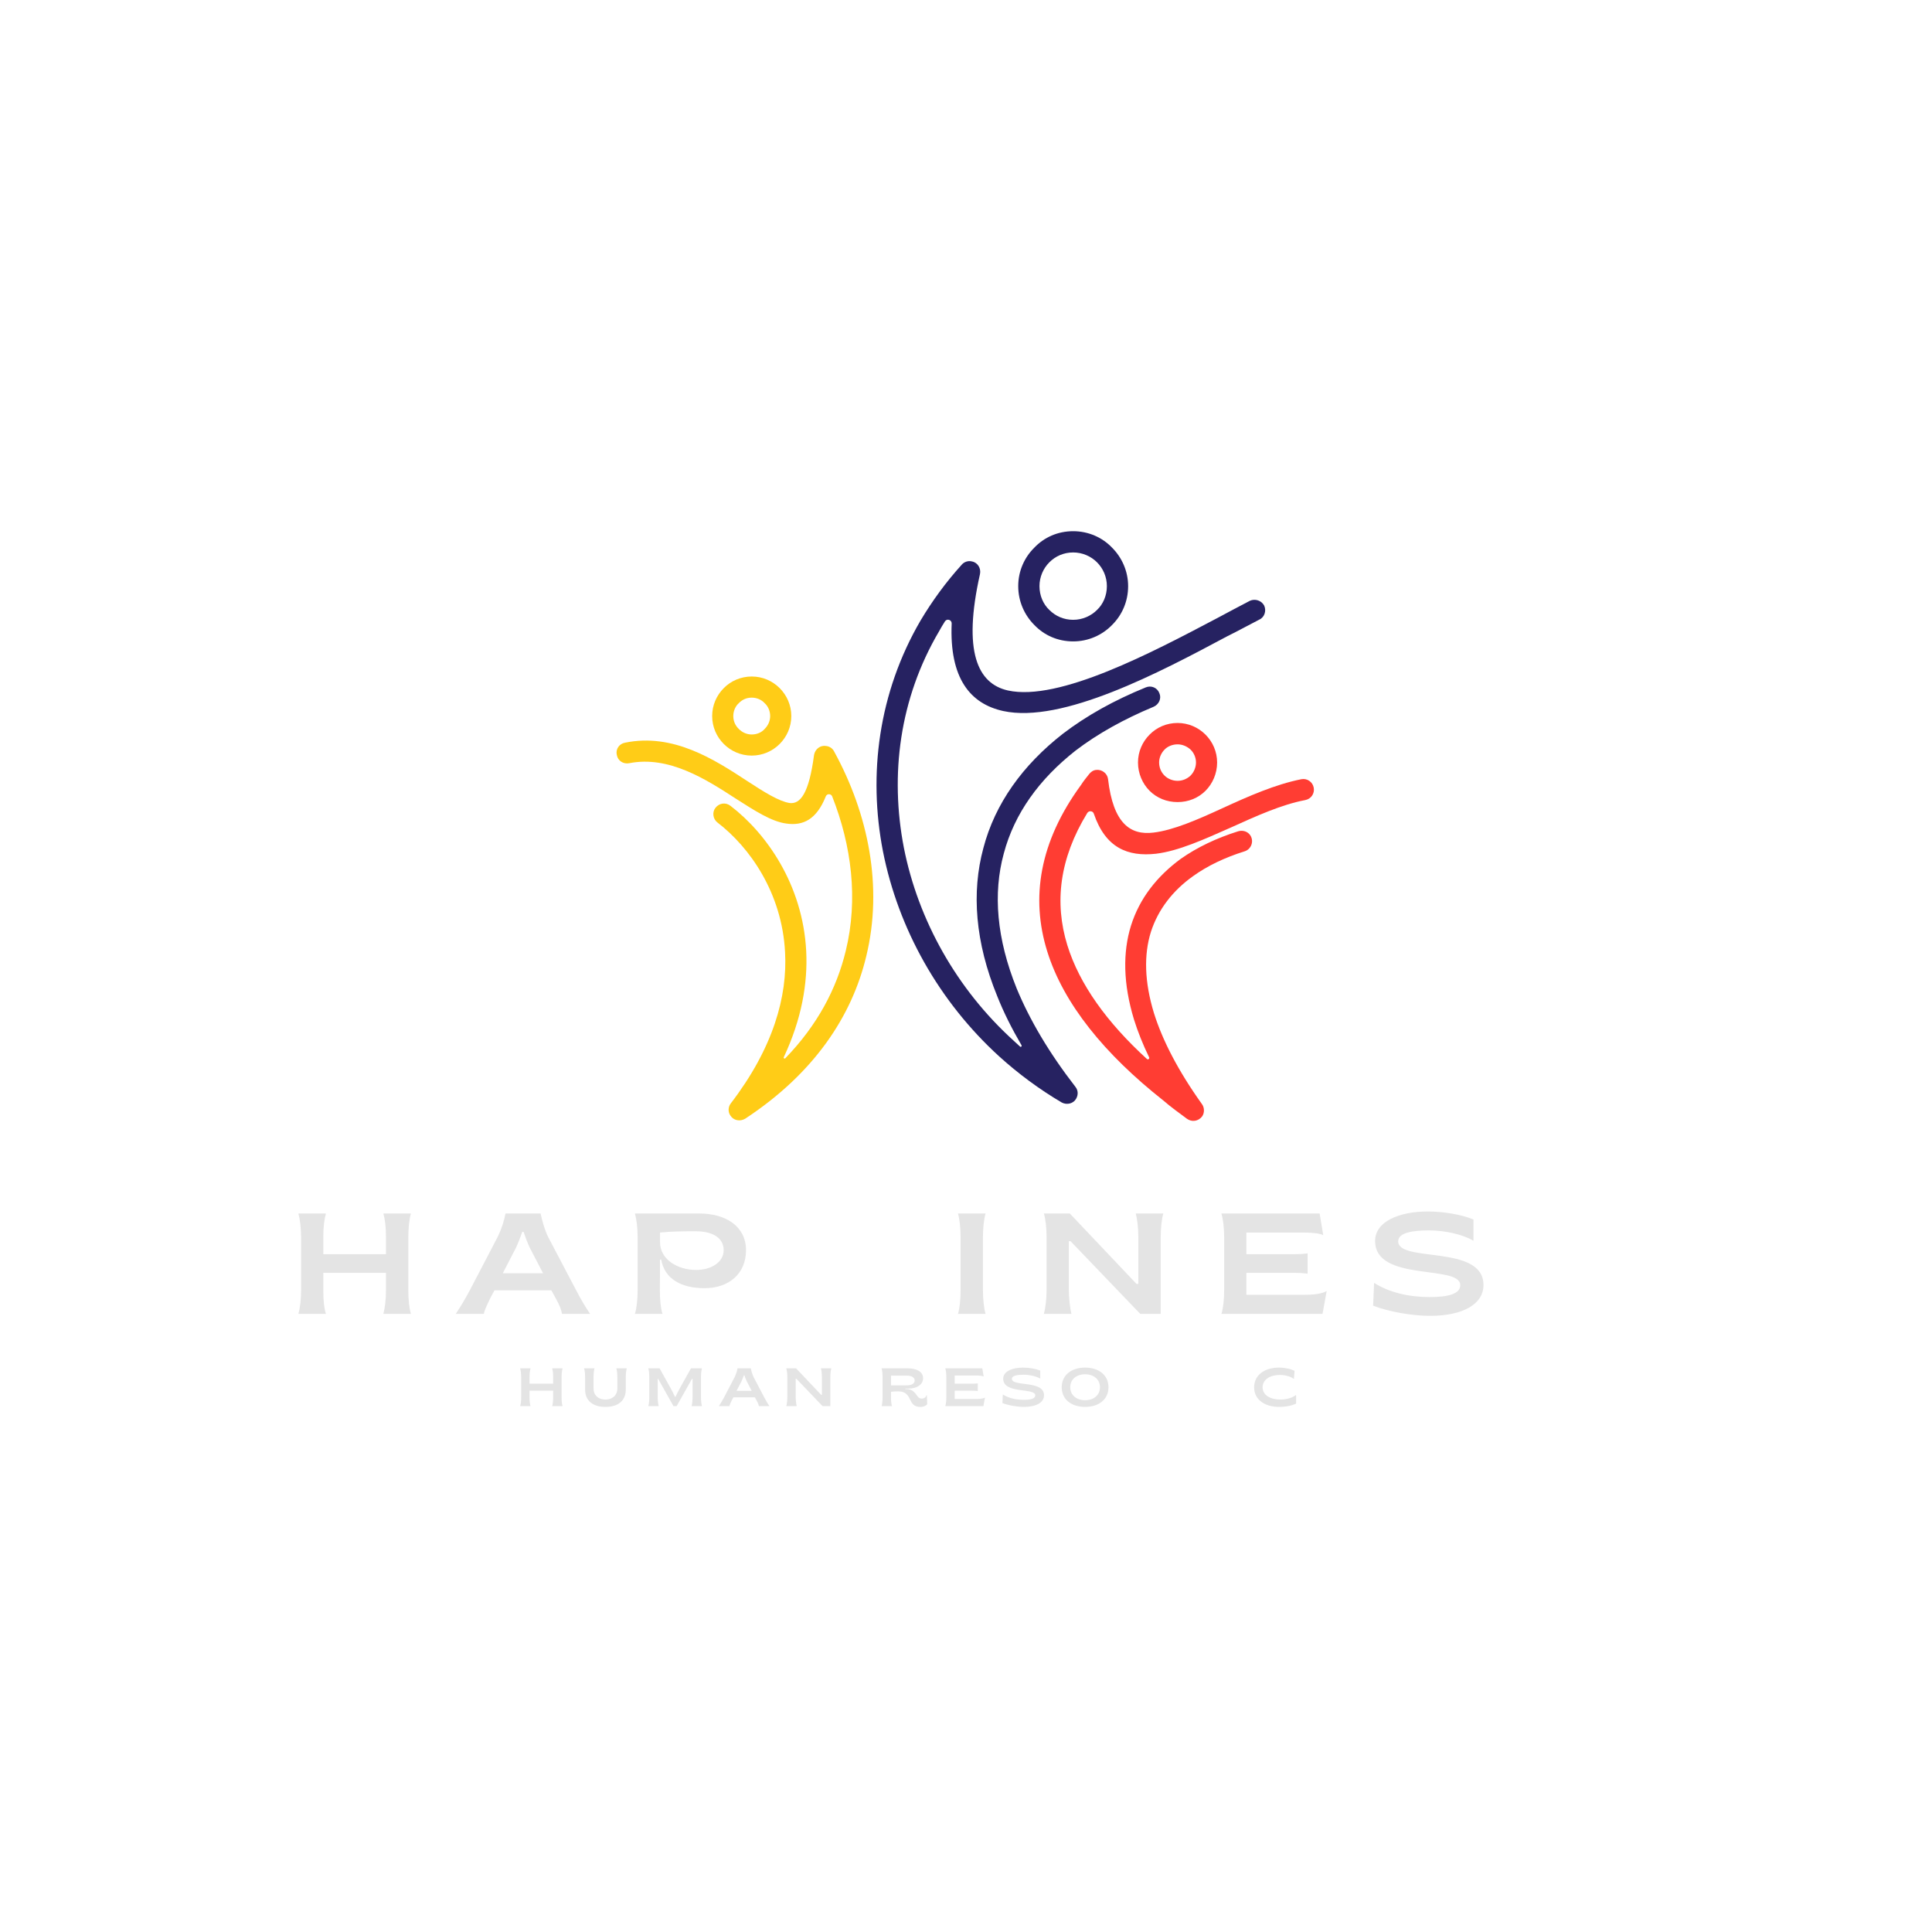 <svg xmlns="http://www.w3.org/2000/svg" width="375" viewBox="0 0 375 375" height="375" version="1.0"><defs><clipPath id="a"><path d="M 201 149 L 255.203 149 L 255.203 217.84 L 201 217.84 Z M 201 149"/></clipPath><clipPath id="b"><path d="M 119.453 143 L 170 143 L 170 217.84 L 119.453 217.84 Z M 119.453 143"/></clipPath><clipPath id="c"><path d="M 197 103.105 L 219 103.105 L 219 125 L 197 125 Z M 197 103.105"/></clipPath></defs><path fill="#262261" d="M 242.602 116.613 C 243.602 116.16 244.855 116.547 245.379 117.547 C 245.836 118.551 245.449 119.805 244.445 120.258 C 242.602 121.195 240.48 122.379 238.086 123.562 C 225.098 130.512 206.16 140.512 194.699 138.004 C 188.316 136.594 184.262 131.648 184.719 121.012 C 184.738 120.305 183.805 120.008 183.418 120.602 C 183.008 121.238 182.621 121.898 182.258 122.559 C 174.578 135.613 172.707 150.441 175.441 164.543 C 178.223 178.645 185.719 192.016 196.773 202.02 L 197.98 203.133 C 198.141 203.293 198.391 203.09 198.277 202.883 C 196.387 199.648 194.812 196.504 193.582 193.406 C 189.273 182.883 188.547 173.199 190.871 164.613 C 193.125 156 198.48 148.531 206.297 142.426 C 210.879 138.918 216.234 135.934 222.387 133.426 C 223.457 132.973 224.641 133.496 225.031 134.543 C 225.484 135.547 224.961 136.73 223.914 137.184 C 218.148 139.578 213.043 142.426 208.805 145.66 C 201.719 151.219 196.887 157.914 194.836 165.66 C 192.715 173.406 193.445 182.223 197.344 191.879 C 199.848 197.918 203.562 204.273 208.734 210.949 C 209.262 211.609 209.328 212.473 208.871 213.27 C 208.348 214.207 207.094 214.523 206.094 214 C 201.719 211.426 197.617 208.375 193.969 205.07 C 182.258 194.41 174.371 180.309 171.387 165.273 C 168.469 150.305 170.52 134.43 178.68 120.441 C 180.934 116.66 183.578 113.016 186.699 109.574 C 187.156 109.051 187.953 108.777 188.684 108.984 C 189.754 109.188 190.461 110.305 190.211 111.445 C 186.836 126.477 189.754 132.699 195.633 134.02 C 205.57 136.207 223.707 126.594 236.242 119.984 C 238.566 118.734 240.684 117.617 242.602 116.613 Z M 242.602 116.613"/><g clip-path="url(#a)"><path fill="#FF3D33" d="M 252.605 151.242 C 253.719 151.035 254.793 151.766 254.996 152.902 C 255.203 154.02 254.473 155.09 253.332 155.297 C 248.754 156.16 243.785 158.418 238.953 160.602 C 233.711 162.926 228.746 165.184 224.391 165.707 C 218.879 166.32 214.57 164.566 212.312 157.938 C 212.133 157.367 211.355 157.301 211.039 157.801 C 205.613 166.664 204.633 175.227 207.164 183.453 C 209.512 191.059 214.891 198.488 222.613 205.547 C 222.844 205.754 223.16 205.504 223.047 205.23 C 221.816 202.699 220.836 200.219 220.109 197.895 C 217.988 190.945 217.922 184.84 219.516 179.691 C 221.18 174.387 224.551 170.102 229.176 166.707 C 232.344 164.477 236.105 162.676 240.32 161.355 C 241.211 161.082 242.191 161.379 242.691 162.152 C 243.441 163.312 242.852 164.863 241.551 165.25 C 237.77 166.434 234.395 168.031 231.547 170.078 C 227.652 172.859 224.801 176.504 223.391 180.879 C 222 185.32 222.137 190.605 223.98 196.641 C 225.645 201.949 228.676 207.828 233.258 214.25 C 233.781 214.91 233.848 215.98 233.324 216.711 C 232.594 217.645 231.344 217.828 230.406 217.168 C 228.812 215.98 227.219 214.844 225.781 213.59 C 214.387 204.594 206.434 194.844 203.266 184.66 C 200.031 174.27 201.742 163.406 209.832 152.355 C 210.285 151.629 210.832 150.969 211.355 150.305 C 211.699 149.852 212.156 149.508 212.746 149.441 C 213.863 149.305 214.934 150.102 215.07 151.219 C 216.074 159.898 219.445 162.152 223.891 161.605 C 227.742 161.148 232.438 159.102 237.336 156.844 C 242.348 154.543 247.566 152.242 252.605 151.242 Z M 252.605 151.242"/></g><g clip-path="url(#b)"><path fill="#FFCC17" d="M 122.117 148.141 C 121 148.348 119.93 147.688 119.727 146.547 C 119.453 145.43 120.18 144.359 121.32 144.156 C 130.664 142.242 138.617 147.391 145.09 151.629 C 148.324 153.746 151.172 155.523 153.246 155.863 C 155.367 156.137 157.031 153.953 158.008 146.523 C 158.215 145.41 159.195 144.613 160.332 144.793 C 161.062 144.863 161.656 145.316 161.93 145.91 C 168.559 158.027 171.41 172.129 168.148 185.57 C 165.371 197.234 158.008 208.352 144.633 217.145 C 143.629 217.734 142.375 217.484 141.785 216.551 C 141.262 215.824 141.328 214.82 141.852 214.16 C 150.125 203.363 152.859 193.359 152.379 184.82 C 151.789 173.293 145.5 164.43 139.254 159.645 C 138.391 158.984 138.184 157.664 138.867 156.801 C 139.598 155.863 140.852 155.684 141.785 156.41 C 148.734 161.719 155.82 171.695 156.484 184.613 C 156.801 190.879 155.594 197.824 152.129 205.207 C 152.039 205.391 152.289 205.57 152.426 205.41 C 158.648 198.988 162.387 191.926 164.164 184.547 C 166.602 174.566 165.301 164.133 161.52 154.566 C 161.289 154.02 160.516 154.02 160.289 154.566 C 158.512 159.031 155.914 160.328 152.633 159.852 C 149.715 159.465 146.48 157.344 142.832 155.023 C 137.02 151.242 129.797 146.617 122.117 148.141 Z M 122.117 148.141"/></g><g clip-path="url(#c)"><path fill="#262261" d="M 208.305 103.105 C 211.219 103.105 213.934 104.289 215.848 106.297 C 217.762 108.207 218.969 110.875 218.969 113.766 C 218.969 116.75 217.781 119.395 215.848 121.309 C 213.934 123.289 211.219 124.496 208.305 124.496 C 205.316 124.496 202.676 123.312 200.762 121.309 C 198.848 119.395 197.637 116.73 197.637 113.766 C 197.637 110.852 198.824 108.207 200.762 106.297 C 202.676 104.289 205.316 103.105 208.305 103.105 Z M 212.93 109.145 C 211.746 107.957 210.082 107.23 208.305 107.23 C 206.457 107.23 204.863 107.957 203.676 109.145 C 202.492 110.328 201.762 111.992 201.762 113.766 C 201.762 115.613 202.492 117.273 203.676 118.391 C 204.863 119.574 206.457 120.305 208.305 120.305 C 210.082 120.305 211.746 119.574 212.93 118.391 C 214.113 117.273 214.844 115.613 214.844 113.766 C 214.844 111.969 214.113 110.328 212.93 109.145 Z M 212.93 109.145"/></g><path fill="#FF3D33" d="M 228.562 140.328 C 230.68 140.328 232.594 141.195 233.984 142.586 C 235.375 143.973 236.242 145.887 236.242 148.004 C 236.242 150.125 235.375 152.105 233.984 153.496 C 232.594 154.887 230.68 155.684 228.562 155.684 C 226.441 155.684 224.527 154.887 223.137 153.496 C 221.75 152.105 220.883 150.125 220.883 148.004 C 220.883 145.887 221.75 143.973 223.137 142.586 C 224.527 141.172 226.441 140.328 228.562 140.328 Z M 231.07 145.477 C 230.406 144.887 229.543 144.477 228.562 144.477 C 227.582 144.477 226.648 144.863 226.055 145.477 C 225.395 146.137 224.984 147.07 224.984 147.984 C 224.984 148.984 225.371 149.898 226.055 150.559 C 226.648 151.148 227.582 151.559 228.562 151.559 C 229.543 151.559 230.406 151.172 231.07 150.559 C 231.73 149.898 232.141 148.961 232.141 147.984 C 232.141 147.07 231.754 146.137 231.07 145.477 Z M 231.07 145.477"/><path fill="#FFCC17" d="M 145.91 131.309 C 148.027 131.309 149.941 132.172 151.332 133.562 C 152.723 134.953 153.59 136.867 153.59 138.984 C 153.59 141.102 152.723 143.016 151.332 144.406 C 149.941 145.797 148.027 146.66 145.91 146.66 C 143.789 146.66 141.875 145.797 140.484 144.406 C 139.094 143.016 138.23 141.102 138.23 138.984 C 138.23 136.867 139.094 134.953 140.484 133.562 C 141.852 132.172 143.789 131.309 145.91 131.309 Z M 148.414 136.48 C 147.824 135.82 146.891 135.41 145.91 135.41 C 144.906 135.41 144.062 135.797 143.402 136.48 C 142.742 137.07 142.332 138.004 142.332 138.984 C 142.332 139.965 142.719 140.828 143.402 141.492 C 144.062 142.152 144.93 142.562 145.91 142.562 C 146.91 142.562 147.824 142.176 148.414 141.492 C 149.078 140.828 149.488 139.965 149.488 138.984 C 149.488 138.004 149.078 137.07 148.414 136.48 Z M 148.414 136.48"/><g fill="#E4E4E4"><g><g><path d="M 2.254 0 L 7.598 0 C 7.234 -1.168 7.094 -2.672 7.094 -4.508 L 7.094 -7.957 L 19.254 -7.957 L 19.254 -4.508 C 19.254 -2.617 19.031 -1.086 18.754 0 L 24.098 0 C 23.762 -1.086 23.594 -2.781 23.594 -4.676 L 23.594 -14.805 C 23.594 -16.695 23.789 -18.391 24.098 -19.477 L 18.754 -19.477 C 19.059 -18.391 19.254 -16.863 19.254 -14.969 L 19.254 -11.574 L 7.094 -11.574 L 7.094 -14.969 C 7.094 -16.836 7.289 -18.336 7.598 -19.477 L 2.254 -19.477 C 2.559 -18.391 2.781 -16.695 2.781 -14.805 L 2.781 -4.676 C 2.781 -2.781 2.586 -1.086 2.254 0 Z M 2.254 0" transform="translate(55.66 255.015)"/></g></g></g><g fill="#E4E4E4"><g><g><path d="M -0.332 0 L 5.121 0 C 5.23 -0.723 5.703 -1.641 6.371 -3.062 L 7.18 -4.562 L 18.227 -4.562 L 19.031 -3.09 C 19.84 -1.641 20.172 -0.75 20.285 0 L 25.738 0 C 24.988 -1.086 23.902 -2.867 22.984 -4.676 L 17.641 -14.832 C 16.891 -16.359 16.391 -18.227 16.137 -19.477 L 9.32 -19.477 C 9.125 -18.391 8.652 -16.641 7.734 -14.805 L 2.449 -4.676 C 1.504 -2.895 0.418 -1.086 -0.332 0 Z M 8.793 -7.875 L 11.352 -12.828 C 11.852 -13.914 12.188 -14.805 12.578 -15.914 L 12.828 -15.914 C 13.188 -14.832 13.551 -13.883 14.023 -12.855 L 16.613 -7.875 Z M 8.793 -7.875" transform="translate(88.796 255.015)"/></g></g></g><g fill="#E4E4E4"><g><g><path d="M 2.254 0 L 7.598 0 C 7.262 -1.086 7.094 -2.727 7.094 -4.59 L 7.125 -10.52 L 7.348 -10.52 C 8.043 -6.707 11.324 -4.98 15.777 -4.98 C 20.395 -4.98 23.816 -7.707 23.816 -12.355 C 23.816 -16.945 19.949 -19.477 14.719 -19.477 L 2.254 -19.477 C 2.559 -18.391 2.781 -16.695 2.781 -14.805 L 2.781 -4.676 C 2.781 -2.781 2.586 -1.086 2.254 0 Z M 14.137 -8.516 C 10.629 -8.516 7.152 -10.488 7.125 -13.883 L 7.125 -15.777 C 9.32 -16 11.547 -16.027 14.051 -16.027 C 17.5 -16.027 19.477 -14.637 19.477 -12.355 C 19.477 -9.961 16.973 -8.516 14.137 -8.516 Z M 14.137 -8.516" transform="translate(120.985 255.015)"/></g></g></g><g fill="#E4E4E4"><g><g><path d="M 2.254 0 L 7.598 0 C 7.289 -1.086 7.094 -2.781 7.094 -4.676 L 7.094 -14.805 C 7.094 -16.695 7.289 -18.391 7.598 -19.477 L 2.254 -19.477 C 2.559 -18.391 2.754 -16.695 2.754 -14.805 L 2.754 -4.676 C 2.754 -2.781 2.586 -1.086 2.254 0 Z M 2.254 0" transform="translate(183.694 255.015)"/></g></g></g><g fill="#E4E4E4"><g><g><path d="M 2.254 0 L 7.598 0 C 7.348 -0.973 7.094 -3.031 7.094 -4.98 L 7.094 -14.105 L 7.43 -14.105 L 20.953 0 L 24.93 0 L 24.93 -14.805 C 24.93 -16.695 25.125 -18.391 25.434 -19.477 L 20.09 -19.477 C 20.34 -18.586 20.59 -16.805 20.59 -14.887 L 20.59 -5.816 L 20.23 -5.816 L 7.289 -19.477 L 2.254 -19.477 C 2.586 -18.391 2.781 -16.695 2.781 -14.805 L 2.781 -4.676 C 2.781 -2.781 2.559 -1.086 2.254 0 Z M 2.254 0" transform="translate(200.36 255.015)"/></g></g></g><g fill="#E4E4E4"><g><g><path d="M 2.254 0 L 21.871 0 L 22.676 -4.426 C 21.871 -3.98 20.617 -3.699 18.422 -3.699 L 7.094 -3.699 L 7.094 -7.957 L 16.055 -7.957 C 17.391 -7.957 18.309 -7.902 18.977 -7.789 L 18.977 -11.742 C 18.309 -11.629 17.391 -11.574 16.055 -11.574 L 7.094 -11.574 L 7.094 -15.777 L 18.227 -15.777 C 20.145 -15.777 21.371 -15.582 22.008 -15.277 L 21.312 -19.477 L 2.254 -19.477 C 2.559 -18.391 2.781 -16.695 2.781 -14.805 L 2.781 -4.676 C 2.781 -2.781 2.586 -1.086 2.254 0 Z M 2.254 0" transform="translate(234.83 255.015)"/></g></g></g><g fill="#E4E4E4"><g><g><path d="M 12.074 0.391 C 18.422 0.391 22.453 -1.863 22.453 -5.594 C 22.453 -13.551 5.898 -9.852 5.898 -14.078 C 5.898 -15.75 8.68 -16.195 11.824 -16.195 C 15.109 -16.195 18.449 -15.387 20.508 -14.191 L 20.508 -18.309 C 18.309 -19.227 14.832 -19.867 11.66 -19.867 C 6.012 -19.867 1.418 -17.891 1.418 -14.137 C 1.418 -6.094 17.945 -9.629 17.945 -5.566 C 17.945 -3.84 15.527 -3.254 11.992 -3.254 C 7.984 -3.254 4.145 -4.145 1.223 -6.012 L 1.031 -1.586 C 4.062 -0.391 8.711 0.391 12.074 0.391 Z M 12.074 0.391" transform="translate(265.49 255.015)"/></g></g></g><g fill="#E4E4E4"><g><g><path d="M 0.848 0 L 2.863 0 C 2.727 -0.441 2.672 -1.008 2.672 -1.699 L 2.672 -3 L 7.254 -3 L 7.254 -1.699 C 7.254 -0.984 7.172 -0.41 7.066 0 L 9.078 0 C 8.953 -0.41 8.891 -1.047 8.891 -1.762 L 8.891 -5.578 C 8.891 -6.289 8.965 -6.93 9.078 -7.34 L 7.066 -7.34 C 7.184 -6.93 7.254 -6.355 7.254 -5.641 L 7.254 -4.363 L 2.672 -4.363 L 2.672 -5.641 C 2.672 -6.344 2.746 -6.91 2.863 -7.34 L 0.848 -7.34 C 0.965 -6.93 1.047 -6.289 1.047 -5.578 L 1.047 -1.762 C 1.047 -1.047 0.977 -0.41 0.848 0 Z M 0.848 0" transform="translate(100.113 272.934)"/></g></g></g><g fill="#E4E4E4"><g><g><path d="M 4.918 0.148 C 7.445 0.148 8.871 -1.121 8.871 -3.207 L 8.871 -5.578 C 8.871 -6.289 8.945 -6.93 9.059 -7.34 L 7.047 -7.34 C 7.16 -6.93 7.234 -6.258 7.234 -5.559 L 7.234 -3.449 C 7.234 -2.117 6.289 -1.277 4.918 -1.277 C 3.543 -1.277 2.609 -2.117 2.609 -3.449 L 2.609 -5.559 C 2.609 -6.258 2.684 -6.93 2.789 -7.34 L 0.785 -7.34 C 0.902 -6.93 0.977 -6.289 0.977 -5.578 L 0.977 -3.207 C 0.977 -1.07 2.465 0.148 4.918 0.148 Z M 4.918 0.148" transform="translate(112.593 272.934)"/></g></g></g><g fill="#E4E4E4"><g><g><path d="M 0.848 0 L 2.863 0 C 2.758 -0.379 2.672 -1.078 2.672 -1.805 L 2.672 -5.297 L 2.758 -5.297 L 5.734 0 L 6.344 0 L 9.32 -5.297 L 9.438 -5.297 L 9.438 -1.805 C 9.438 -1.078 9.352 -0.379 9.246 0 L 11.262 0 C 11.145 -0.41 11.07 -1.047 11.07 -1.762 L 11.07 -5.578 C 11.07 -6.289 11.137 -6.93 11.262 -7.34 L 9.121 -7.34 L 7.047 -3.617 C 6.699 -2.988 6.438 -2.508 6.133 -1.824 L 6.02 -1.824 C 5.703 -2.516 5.441 -3.02 5.105 -3.617 L 3.039 -7.34 L 0.848 -7.34 C 0.977 -6.93 1.039 -6.289 1.039 -5.578 L 1.039 -1.762 C 1.039 -1.047 0.965 -0.41 0.848 0 Z M 0.848 0" transform="translate(124.99 272.934)"/></g></g></g><g fill="#E4E4E4"><g><g><path d="M -0.125 0 L 1.93 0 C 1.973 -0.273 2.148 -0.617 2.402 -1.152 L 2.707 -1.719 L 6.867 -1.719 L 7.172 -1.164 C 7.477 -0.617 7.602 -0.281 7.645 0 L 9.699 0 C 9.414 -0.41 9.008 -1.078 8.66 -1.762 L 6.648 -5.59 C 6.363 -6.164 6.176 -6.867 6.082 -7.34 L 3.512 -7.34 C 3.438 -6.93 3.262 -6.27 2.914 -5.578 L 0.922 -1.762 C 0.566 -1.09 0.156 -0.41 -0.125 0 Z M 3.312 -2.969 L 4.277 -4.832 C 4.465 -5.242 4.594 -5.578 4.738 -5.996 L 4.832 -5.996 C 4.969 -5.59 5.105 -5.23 5.285 -4.844 L 6.258 -2.969 Z M 3.312 -2.969" transform="translate(139.65 272.934)"/></g></g></g><g fill="#E4E4E4"><g><g><path d="M 0.848 0 L 2.863 0 C 2.77 -0.367 2.672 -1.145 2.672 -1.875 L 2.672 -5.316 L 2.801 -5.316 L 7.895 0 L 9.395 0 L 9.395 -5.578 C 9.395 -6.289 9.469 -6.93 9.582 -7.34 L 7.57 -7.34 C 7.664 -7.004 7.758 -6.332 7.758 -5.609 L 7.758 -2.191 L 7.621 -2.191 L 2.746 -7.34 L 0.848 -7.34 C 0.977 -6.93 1.047 -6.289 1.047 -5.578 L 1.047 -1.762 C 1.047 -1.047 0.965 -0.41 0.848 0 Z M 0.848 0" transform="translate(151.773 272.934)"/></g></g></g><g fill="#E4E4E4"><g><g><path d="M 8.43 0.156 C 8.965 0.156 9.469 -0.062 9.711 -0.387 L 9.637 -2.203 C 9.445 -1.75 9.195 -1.469 8.629 -1.469 C 7.477 -1.469 7.727 -3.324 5.527 -3.324 L 5.441 -3.324 L 5.441 -3.406 L 6.082 -3.406 C 7.77 -3.406 8.914 -4.234 8.914 -5.422 C 8.914 -6.656 7.695 -7.34 5.934 -7.34 L 0.859 -7.34 C 0.977 -6.93 1.047 -6.289 1.047 -5.578 L 1.047 -1.762 C 1.047 -1.047 0.977 -0.418 0.859 0 L 2.871 0 C 2.746 -0.418 2.684 -0.984 2.684 -1.688 L 2.684 -2.777 C 2.926 -2.852 3.754 -2.871 4.059 -2.871 C 7.066 -2.871 5.691 0.156 8.43 0.156 Z M 2.684 -4.035 L 2.684 -5.926 L 5.766 -5.926 C 6.668 -5.926 7.277 -5.566 7.277 -4.98 C 7.277 -4.371 6.656 -4.035 5.691 -4.035 Z M 2.684 -4.035" transform="translate(170.26 272.934)"/></g></g></g><g fill="#E4E4E4"><g><g><path d="M 0.848 0 L 8.242 0 L 8.547 -1.668 C 8.242 -1.5 7.77 -1.395 6.941 -1.395 L 2.672 -1.395 L 2.672 -3 L 6.051 -3 C 6.555 -3 6.898 -2.977 7.152 -2.938 L 7.152 -4.426 C 6.898 -4.383 6.555 -4.363 6.051 -4.363 L 2.672 -4.363 L 2.672 -5.945 L 6.867 -5.945 C 7.59 -5.945 8.051 -5.871 8.293 -5.758 L 8.031 -7.34 L 0.848 -7.34 C 0.965 -6.93 1.047 -6.289 1.047 -5.578 L 1.047 -1.762 C 1.047 -1.047 0.977 -0.41 0.848 0 Z M 0.848 0" transform="translate(182.636 272.934)"/></g></g></g><g fill="#E4E4E4"><g><g><path d="M 4.551 0.148 C 6.941 0.148 8.461 -0.703 8.461 -2.109 C 8.461 -5.105 2.223 -3.711 2.223 -5.305 C 2.223 -5.934 3.27 -6.102 4.457 -6.102 C 5.691 -6.102 6.953 -5.797 7.727 -5.348 L 7.727 -6.898 C 6.898 -7.246 5.59 -7.484 4.395 -7.484 C 2.266 -7.484 0.535 -6.742 0.535 -5.328 C 0.535 -2.297 6.762 -3.629 6.762 -2.098 C 6.762 -1.445 5.852 -1.227 4.52 -1.227 C 3.008 -1.227 1.562 -1.562 0.461 -2.266 L 0.387 -0.598 C 1.531 -0.148 3.281 0.148 4.551 0.148 Z M 4.551 0.148" transform="translate(194.184 272.934)"/></g></g></g><g fill="#E4E4E4"><g><g><path d="M 5.012 0.148 C 7.633 0.148 9.551 -1.289 9.551 -3.668 C 9.551 -6.051 7.633 -7.484 5.012 -7.484 C 2.391 -7.484 0.473 -6.051 0.473 -3.668 C 0.473 -1.289 2.391 0.148 5.012 0.148 Z M 5.012 -1.152 C 3.367 -1.152 2.129 -2.117 2.129 -3.668 C 2.129 -5.23 3.367 -6.188 5.012 -6.188 C 6.656 -6.188 7.895 -5.23 7.895 -3.668 C 7.895 -2.117 6.656 -1.152 5.012 -1.152 Z M 5.012 -1.152" transform="translate(205.606 272.934)"/></g></g></g><g fill="#E4E4E4"><g><g><path d="M 5.305 0.148 C 6.637 0.148 7.77 -0.094 8.617 -0.492 L 8.617 -2.18 C 7.906 -1.625 6.773 -1.277 5.598 -1.277 C 3.629 -1.277 2.117 -2.129 2.117 -3.66 C 2.117 -5.16 3.586 -6.059 5.473 -6.059 C 6.594 -6.059 7.602 -5.727 8.188 -5.273 L 8.324 -6.848 C 7.59 -7.223 6.48 -7.484 5.273 -7.484 C 2.602 -7.484 0.473 -6.113 0.473 -3.66 C 0.473 -1.195 2.641 0.148 5.305 0.148 Z M 5.305 0.148" transform="translate(242.953 272.934)"/></g></g></g></svg>